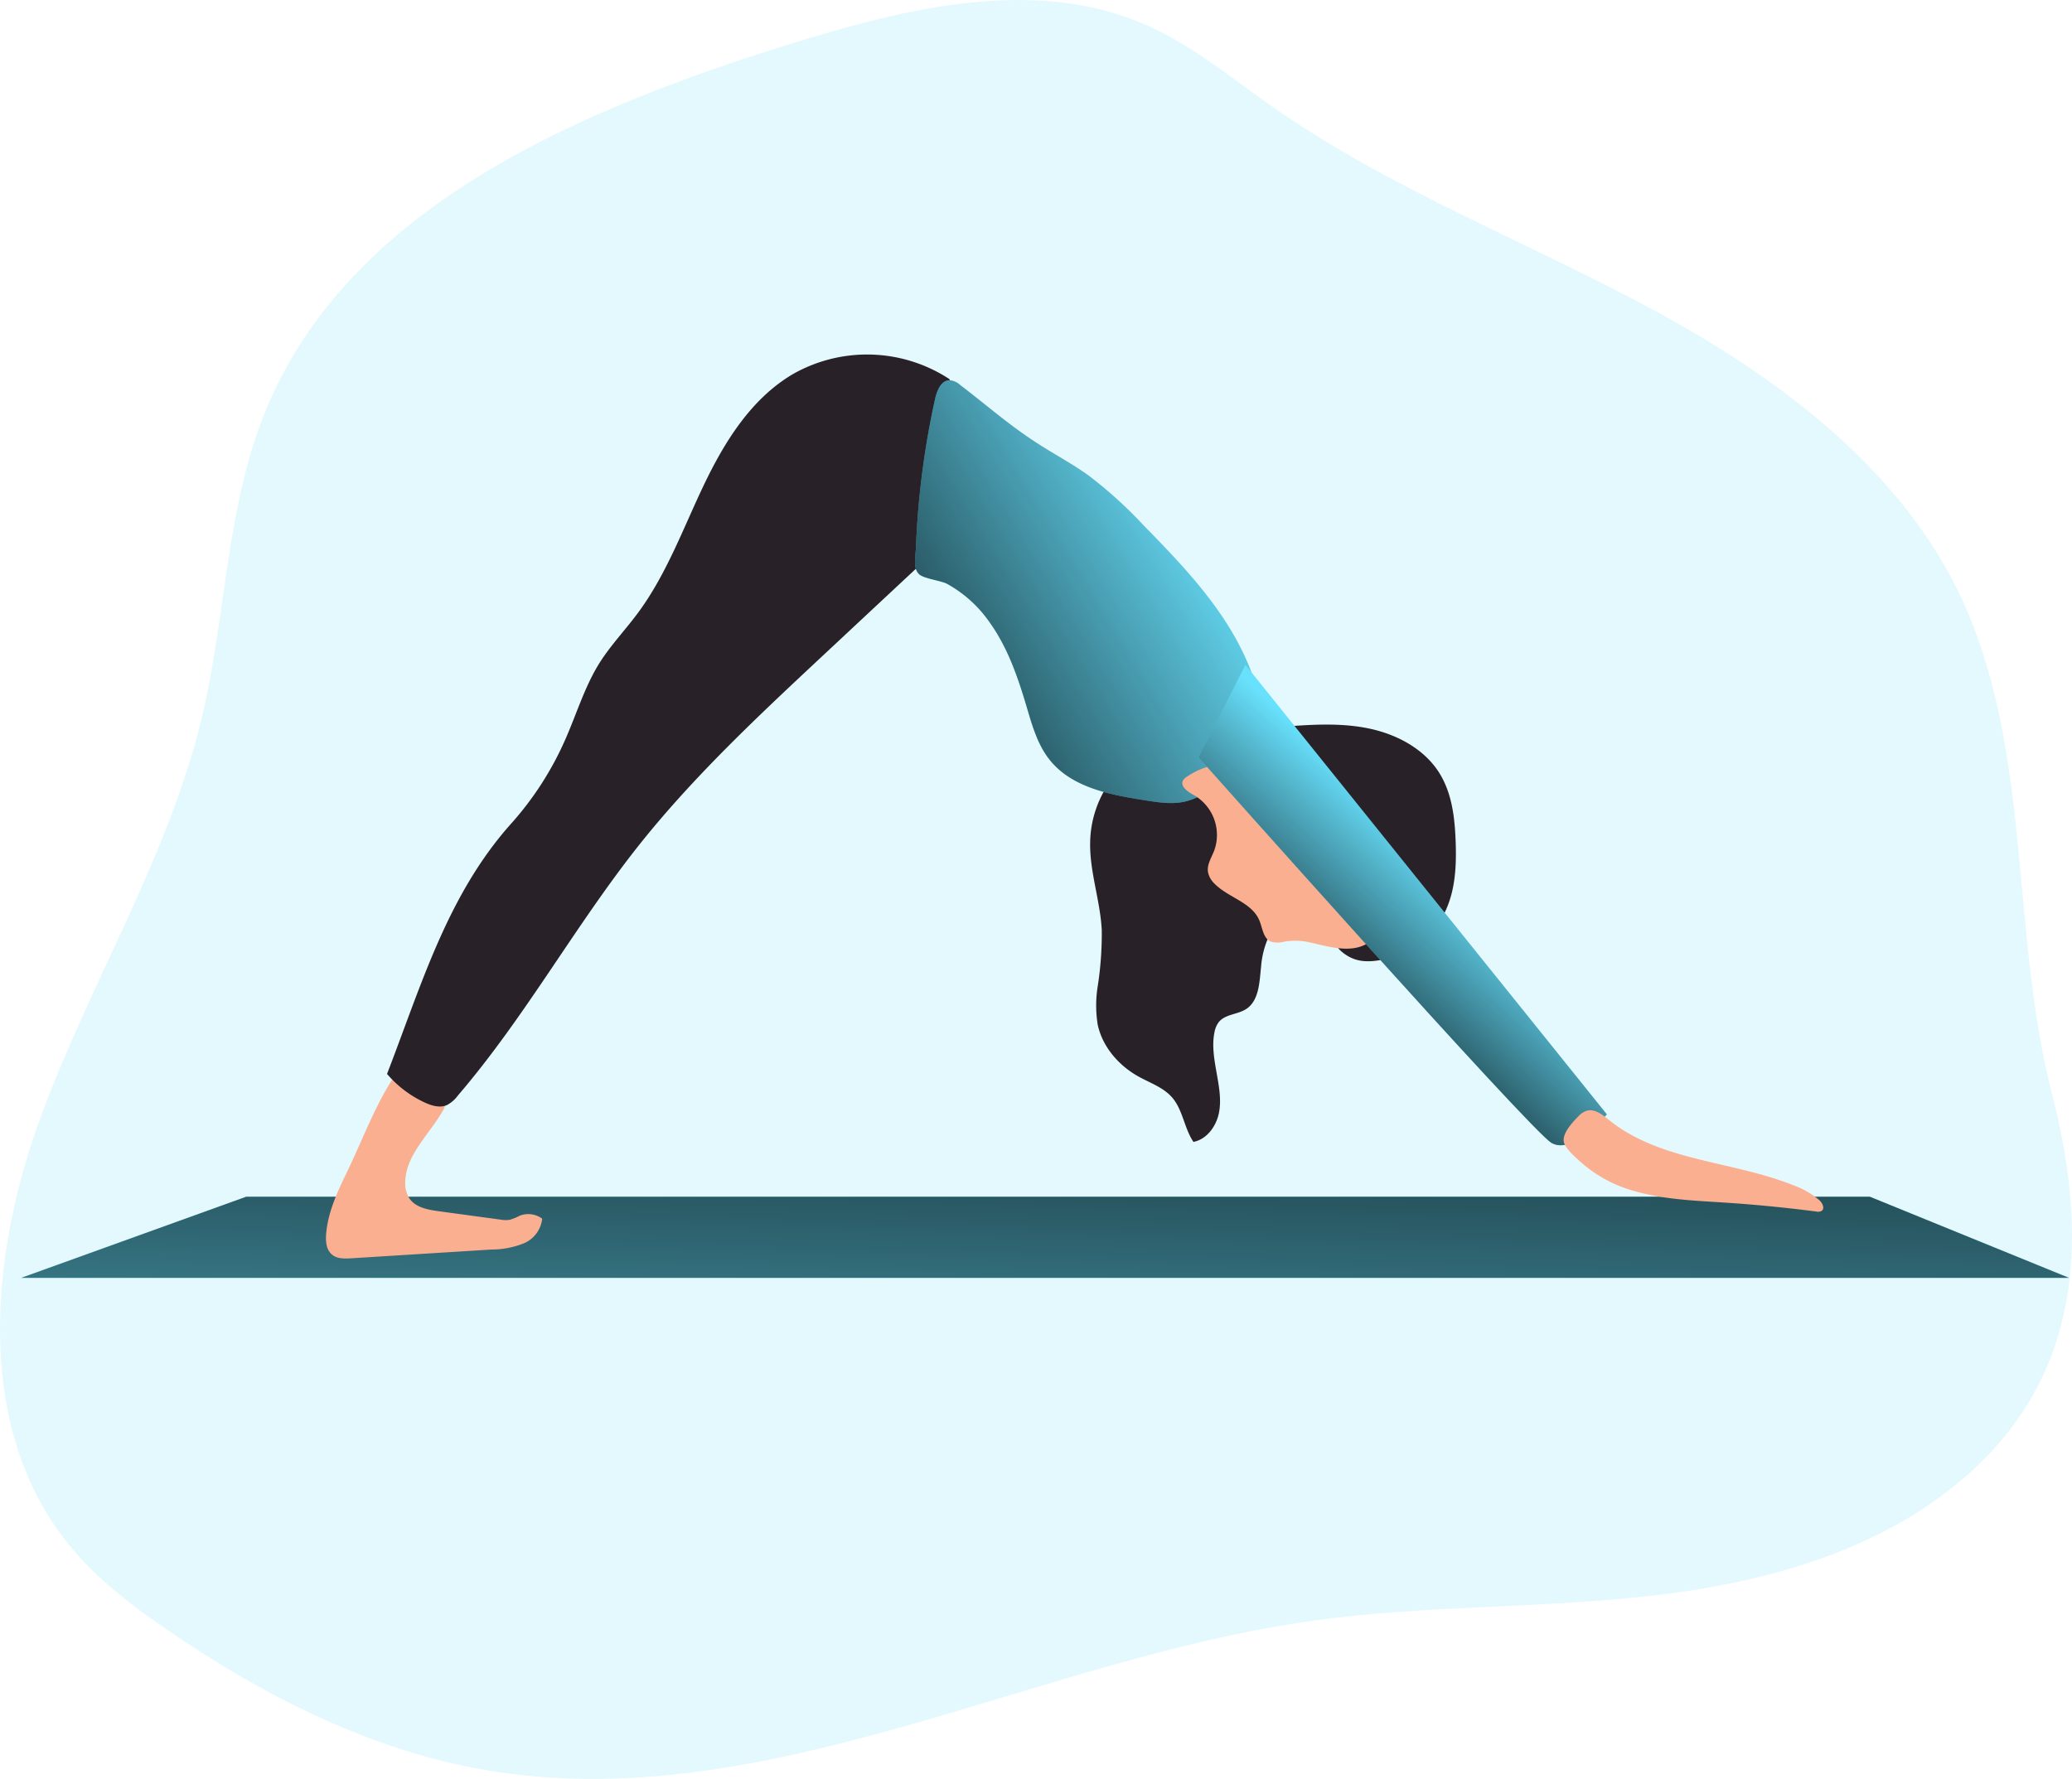 <svg id="Layer_1" data-name="Layer 1" xmlns="http://www.w3.org/2000/svg" xmlns:xlink="http://www.w3.org/1999/xlink" viewBox="0 0 430.53 369.76"><defs><linearGradient id="linear-gradient" x1="218.49" y1="216.74" x2="214.66" y2="357.06" gradientUnits="userSpaceOnUse"><stop offset="0.01"/><stop offset="0.13" stop-opacity="0.69"/><stop offset="1" stop-opacity="0"/></linearGradient><linearGradient id="linear-gradient-2" x1="187.31" y1="170.34" x2="255.31" y2="128.65" xlink:href="#linear-gradient"/><linearGradient id="linear-gradient-3" x1="278.16" y1="232.47" x2="304.96" y2="202.69" xlink:href="#linear-gradient"/></defs><title>Yoga Position 3</title><path d="M412.64,150.66c-11.78-28-37.52-47.77-64.22-62.35S292.9,62.84,268,45.37c-8.49-5.95-16.57-12.69-26.05-16.88-23.22-10.26-50.09-3.54-74.33,4C123.82,46.13,76.05,66.37,58.8,108.86c-8.12,20-8.11,42.3-13.1,63.3C38.65,201.85,21.85,228.24,11.6,257S-1.2,320.58,18,344.28c5.82,7.17,13.26,12.83,20.88,18,19.91,13.62,42,24.8,65.75,28.86,57.72,9.87,113.58-22.8,171.57-31,23.69-3.34,47.79-2.54,71.55-5.33s48-9.69,65.68-25.84c23.6-21.6,23.91-50.21,16.61-78.56C421.66,217.9,425.78,182,412.64,150.66Z" transform="translate(-3.71 -23.26)" fill="#68e1fd" opacity="0.18" style="isolation:isolate"/><polygon points="429.93 265.59 4.39 265.59 51.16 248.72 388.52 248.72 429.93 265.59" fill="#68e1fd"/><polygon points="429.93 265.59 4.39 265.59 51.16 248.72 388.52 248.72 429.93 265.59" fill="url(#linear-gradient)"/><path d="M304,212.7c2.14-4.49,2.36-9.64,2.17-14.61s-.76-9.83-3.28-14c-3.14-5.16-8.95-8.24-14.87-9.45s-12-.77-18.06-.33l-8.68.64c-7.77.57-16,1.3-22.26,5.93a22.44,22.44,0,0,0-8.79,17.3c-.16,6.21,2.11,12.23,2.41,18.43a71,71,0,0,1-.84,11.63,25,25,0,0,0,0,8c1,4.6,4.35,8.46,8.45,10.75,2.42,1.34,5.18,2.27,7,4.35,2.25,2.6,2.52,6.41,4.44,9.25,2.78-.54,4.73-3.24,5.29-6s0-5.64-.49-8.42-1-5.66-.42-8.43a4.9,4.9,0,0,1,.93-2.11c1.35-1.6,3.86-1.51,5.62-2.64,2.74-1.77,2.78-5.65,3.13-8.9A18.45,18.45,0,0,1,271,212.59a6.14,6.14,0,0,1,3.19-1.78c2.09-.32,4.12,1.14,5.14,3,1.55,2.8.76,5.24,3.2,7.27s4.92,2.26,8.09,1.7A18.72,18.72,0,0,0,304,212.7Z" transform="translate(-3.71 -23.26)" fill="#282128"/><path d="M75.86,266.74c-2,4.13-4,8.37-4.38,12.94-.13,1.59,0,3.4,1.3,4.39,1.06.84,2.55.79,3.9.71l29.1-1.82a18.29,18.29,0,0,0,6.67-1.25,6.31,6.31,0,0,0,3.92-5.16,4.86,4.86,0,0,0-4.6-.65,12.22,12.22,0,0,1-2.13.87,5.18,5.18,0,0,1-1.71,0l-13.11-1.78c-2.23-.31-4.71-.76-6-2.6a5.81,5.81,0,0,1-.91-3.51c.15-5.61,4.95-9.8,7.75-14.66a3,3,0,0,0,.55-2,3.26,3.26,0,0,0-1-1.57c-3.18-3.26-7.51-7.18-10.48-2.26C81.25,254.09,78.77,260.7,75.86,266.74Z" transform="translate(-3.71 -23.26)" fill="#faaf90"/><path d="M201,102.06a31.2,31.2,0,0,0-32.62-1c-8.58,5.09-14.12,14-18.42,23s-7.74,18.52-13.67,26.55c-2.66,3.6-5.8,6.86-8.16,10.67-3,4.89-4.66,10.49-7,15.76a65.93,65.93,0,0,1-11.25,17.44C96.66,209.29,91.27,228,84.13,246.46a23,23,0,0,0,7.79,5.92c1.44.67,3.13,1.19,4.6.58a6.59,6.59,0,0,0,2.32-2c14.06-16.38,24.49-35.57,37.95-52.44,11.19-14,24.36-26.35,37.48-38.61l20.42-19.07c.41-7.51,1.68-16.59,4.2-23.67C200.69,112.17,202.67,107.14,201,102.06Z" transform="translate(-3.71 -23.26)" fill="#282128"/><path d="M209.33,152.59c3.71,5.16,5.83,11.27,7.64,17.36,1.17,3.94,2.29,8.05,4.87,11.26,4.58,5.73,12.53,7.25,19.78,8.38,3.08.49,6.28,1,9.26,0,2.21-.68,4.11-2.09,6.22-3,1.93-.85,4.07-1.33,5.74-2.62,3.28-2.52,3.76-7.27,3.28-11.38-.93-7.94-4.43-15.41-9-22S247,138.24,241.4,132.52a90.6,90.6,0,0,0-11.53-10.46c-3.55-2.55-7.45-4.57-11.12-7-5.45-3.54-10.35-7.84-15.52-11.78a3.8,3.8,0,0,0-2.2-1c-1.74,0-2.6,2.07-3,3.77a174.11,174.11,0,0,0-4,31c-.08,1.91-.66,4.27.64,5.54.94.92,4.46,1.32,5.81,2A26.16,26.16,0,0,1,209.33,152.59Z" transform="translate(-3.71 -23.26)" fill="#68e1fd"/><path d="M209.33,152.59c3.71,5.16,5.83,11.27,7.64,17.36,1.17,3.94,2.29,8.05,4.87,11.26,4.58,5.73,12.53,7.25,19.78,8.38,3.08.49,6.28,1,9.26,0,2.21-.68,4.11-2.09,6.22-3,1.93-.85,4.07-1.33,5.74-2.62,3.28-2.52,3.76-7.27,3.28-11.38-.93-7.94-4.43-15.41-9-22S247,138.24,241.4,132.52a90.6,90.6,0,0,0-11.53-10.46c-3.55-2.55-7.45-4.57-11.12-7-5.45-3.54-10.35-7.84-15.52-11.78a3.8,3.8,0,0,0-2.2-1c-1.74,0-2.6,2.07-3,3.77a174.11,174.11,0,0,0-4,31c-.08,1.91-.66,4.27.64,5.54.94.92,4.46,1.32,5.81,2A26.16,26.16,0,0,1,209.33,152.59Z" transform="translate(-3.71 -23.26)" fill="url(#linear-gradient-2)"/><path d="M275.54,219.05a13.67,13.67,0,0,0-4.94-.09,5.12,5.12,0,0,1-2.85,0c-1.57-.7-1.7-2.81-2.36-4.39-1.56-3.78-6.47-4.74-9.33-7.66a4.55,4.55,0,0,1-1.35-2.41c-.24-1.58.74-3,1.32-4.53a9.56,9.56,0,0,0-4.18-11.42c-1.27-.69-3-1.83-2.32-3.1a2.28,2.28,0,0,1,.75-.73c6.47-4.46,15.59-3.35,22.24.83s11.3,10.87,15.3,17.64c2.33,3.94,5.27,10.35,1.78,14.57C286,222.17,280,220,275.54,219.05Z" transform="translate(-3.71 -23.26)" fill="#faaf90"/><path d="M252.74,180.65s68.88,77.47,73.32,80.13,11.53-5.92,11.53-5.92l-75.1-93.42Z" transform="translate(-3.71 -23.26)" fill="#68e1fd"/><path d="M252.74,180.65s68.88,77.47,73.32,80.13,11.53-5.92,11.53-5.92l-75.1-93.42Z" transform="translate(-3.71 -23.26)" fill="url(#linear-gradient-3)"/><path d="M343.51,270.86c6,1.7,12.23,1.93,18.42,2.33q9.61.63,19.18,1.87a1.54,1.54,0,0,0,1.1-.13c.71-.48.2-1.61-.43-2.19a16.9,16.9,0,0,0-5.24-3.06c-12.7-5.16-27.82-5-38.49-13.64-1.38-1.11-3-2.44-4.71-1.91a4.22,4.22,0,0,0-1.7,1.18c-1.16,1.17-3.29,3.44-3,5.22.26,1.47,2.66,3.47,3.74,4.44A27.88,27.88,0,0,0,343.51,270.86Z" transform="translate(-3.71 -23.26)" fill="#faaf90"/></svg>